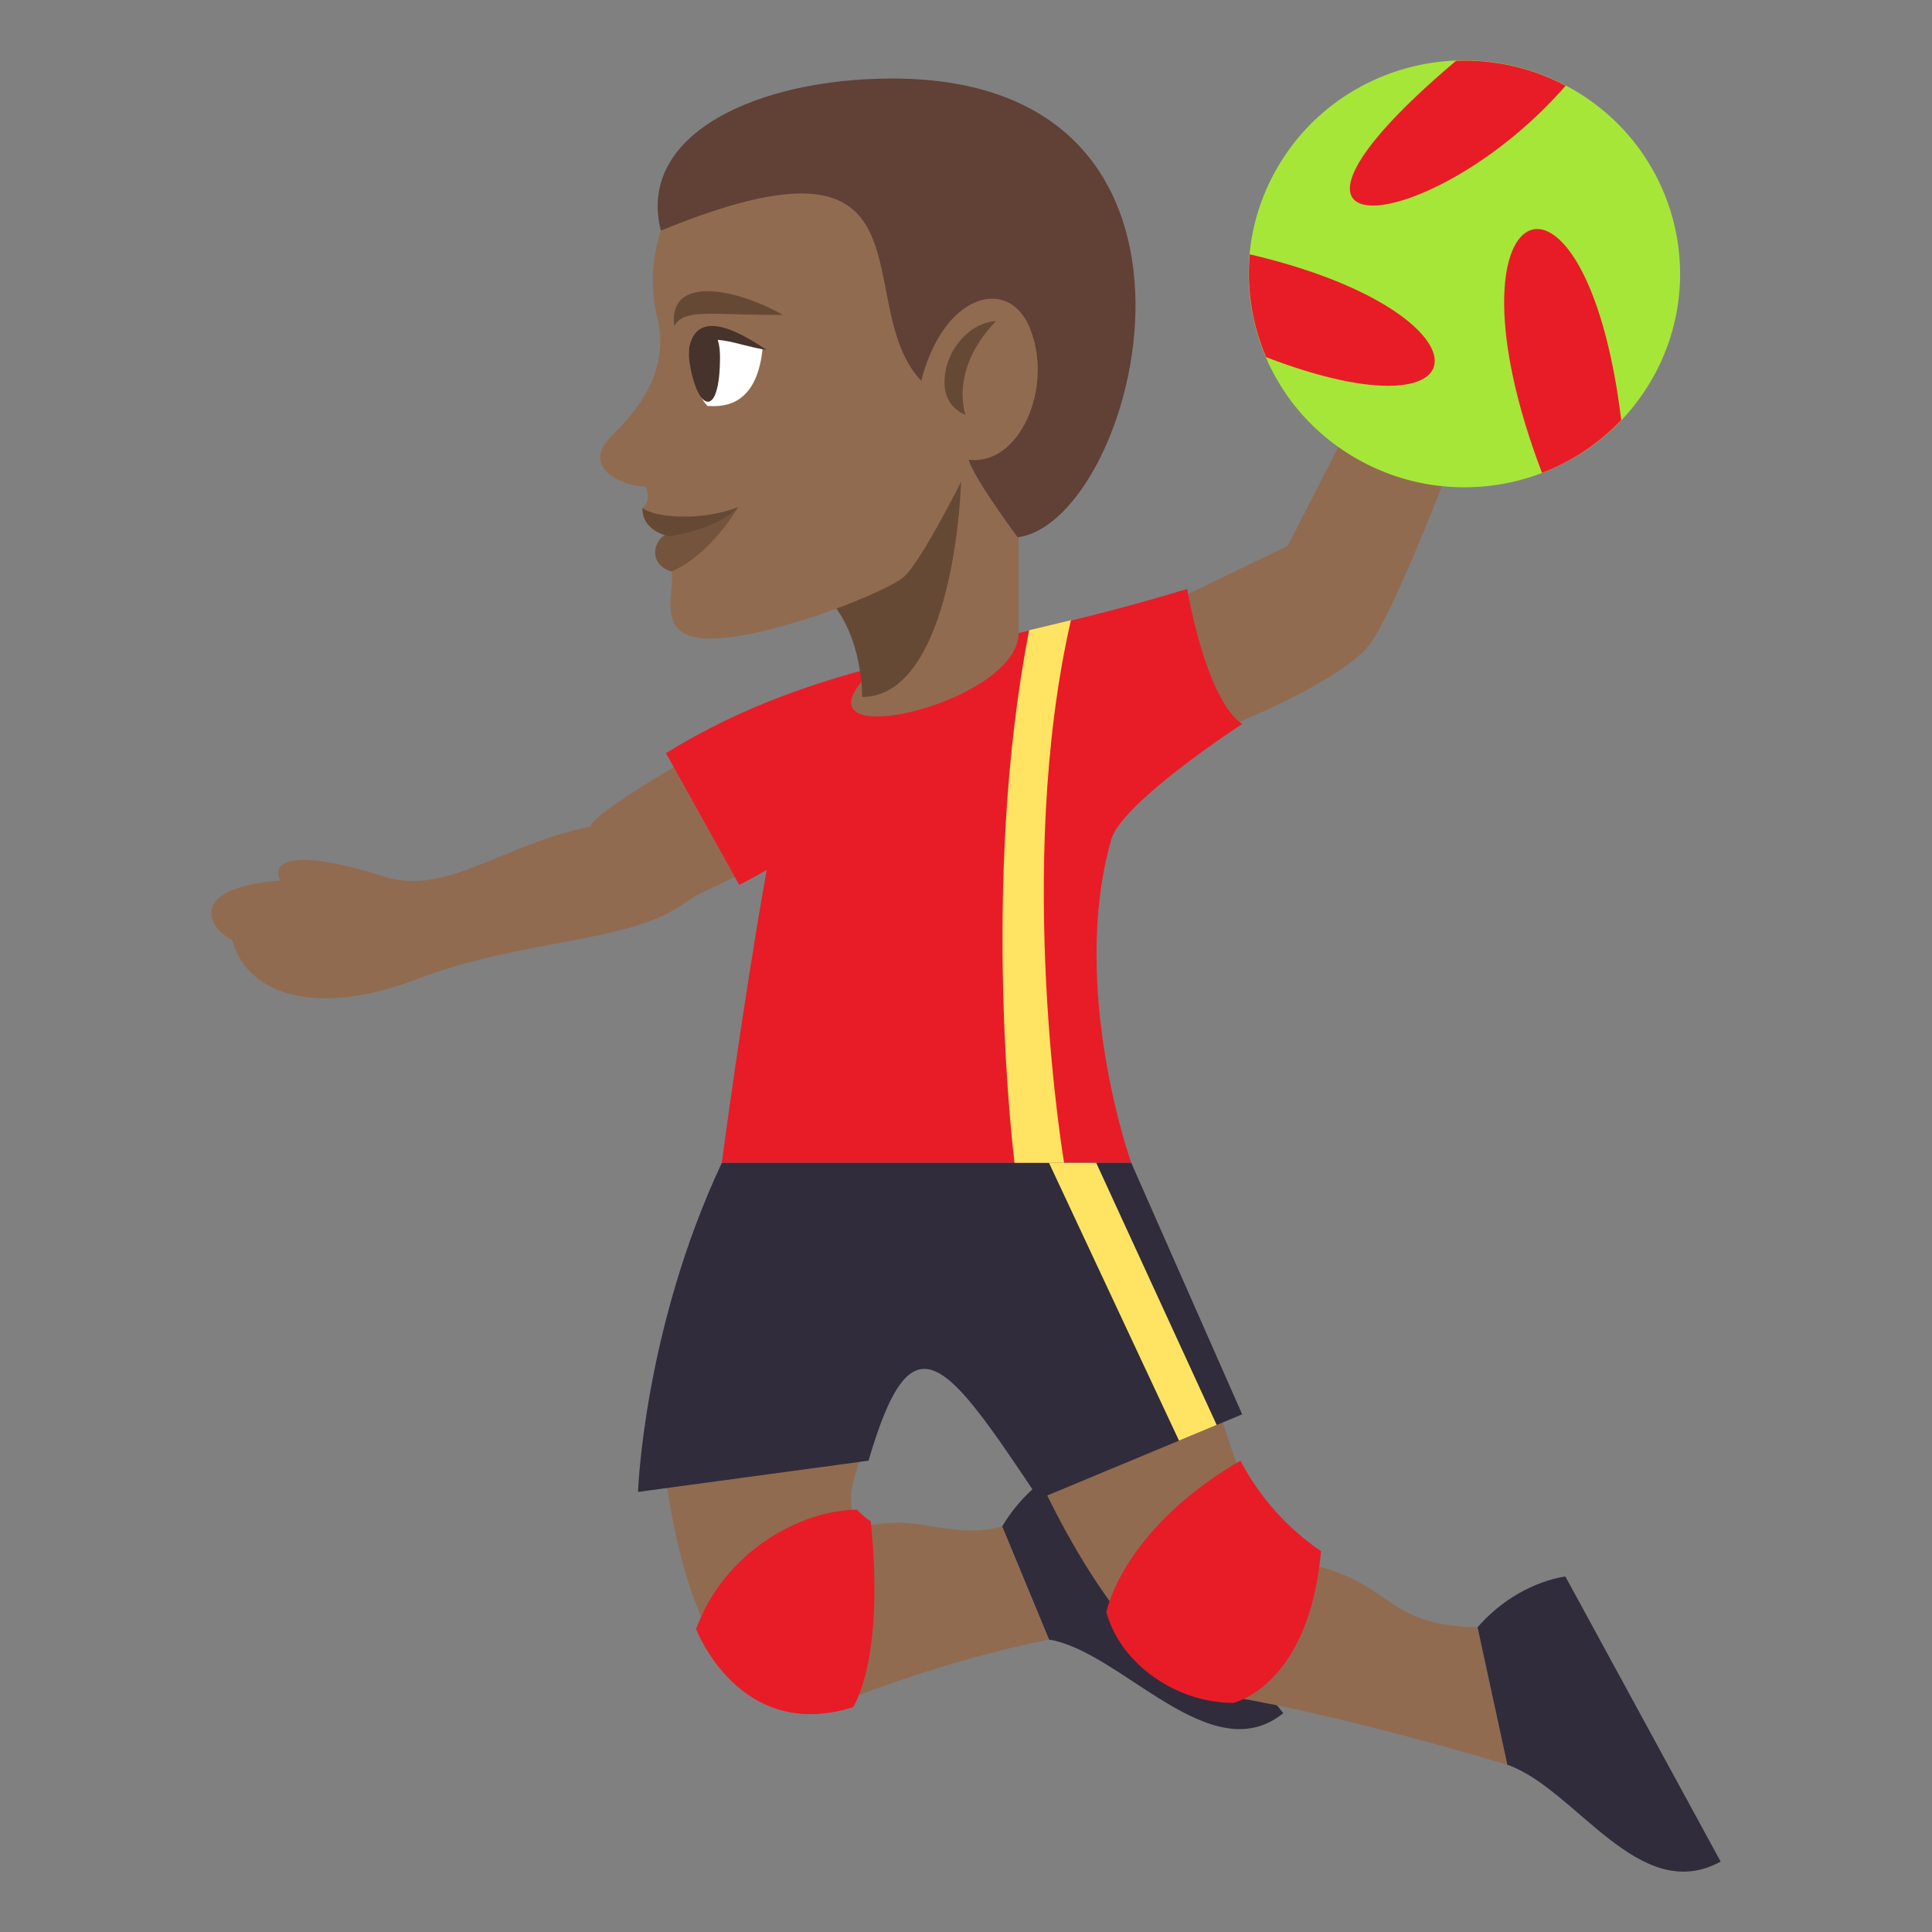 <?xml version="1.0" encoding="utf-8"?>
<!-- Generator: Adobe Illustrator 15.0.0, SVG Export Plug-In . SVG Version: 6.00 Build 0)  -->
<!DOCTYPE svg PUBLIC "-//W3C//DTD SVG 1.1//EN" "http://www.w3.org/Graphics/SVG/1.1/DTD/svg11.dtd">
<svg version="1.1" id="Layer_1" xmlns="http://www.w3.org/2000/svg" xmlns:xlink="http://www.w3.org/1999/xlink" x="0px" y="0px"
	 width="64px" height="64px" viewBox="0 0 64 64" enable-background="new 0 0 64 64" xml:space="preserve">
<rect x="0" y="0" width="64" height="64" fill="#808080" stroke="none"/>
<path fill="#916B50" d="M22.319,25.414l2.021,3.631c-1.104,0.564-1.063,0.453-1.724,0.914c-1.872,1.301-5.343,1.146-8.782,2.469
	c-3.273,1.26-5.643,0.572-6.135-1.279c0,0-0.736-0.359-0.697-0.947c0.062-0.934,2.285-1.033,2.285-1.033
	c-0.387-0.777,0.816-0.98,3.442-0.129c2.038,0.658,3.966-1.092,6.835-1.662C19.625,27.02,21.767,25.734,22.319,25.414z"/>
<path fill="#302C3B" d="M34.749,54.314c2.383,0.375,5.365,4.379,7.762,2.436l-6.75-8.363c0,0-1.52,0.436-2.564,2.178L34.749,54.314z
	"/>
<path fill="#916B50" d="M42.659,18.083l2.889-5.662l3.115,1.332c0,0-2.109,5.765-3.205,7.478c-0.838,1.309-4.996,2.932-4.996,2.932
	l-1.465-4.311L42.659,18.083z"/>
<path fill="#916B50" d="M48.946,53.904l0.986,4.555c0,0-5.42-1.641-9.17-2.254c-3.771-0.617-6.834-8.35-6.834-8.35l6.396-1.332
	c0,0,1.463,5.045,2.52,5.203C46.169,52.225,45.683,53.861,48.946,53.904z"/>
<path fill="#916B50" d="M34.749,54.314l-1.553-3.75c-1.57,0.426-2.619-0.301-4.042-0.08c-1.824,0.283-0.498-2.539-0.498-2.539
	l-6.787-0.898c0,0,0.489,11.504,6.271,9.229C31.681,54.881,34.749,54.314,34.749,54.314z"/>
<path fill="#A6E639" d="M52.081,2.949c3.42,1.952,4.588,6.274,2.617,9.658c-1.977,3.384-6.342,4.539-9.76,2.586
	c-3.416-1.95-4.59-6.272-2.615-9.655C44.296,2.151,48.665,0.996,52.081,2.949z"/>
<path fill="#E81C27" d="M41.091,48.387c0.635,1.209,1.551,2.24,2.67,2.996c-0.4,4.486-2.908,5.027-2.908,5.027
	c-1.877,0-3.727-1.271-4.207-3.012C36.974,52.102,38.237,50.041,41.091,48.387z"/>
<path fill="#E81C27" d="M28.398,50.012c0.127,0.15,0.277,0.279,0.447,0.381c0.475,4.643-0.588,6.16-0.588,6.16
	c-3.761,1.186-5.197-2.586-5.197-2.586C23.99,51.395,26.541,50.012,28.398,50.012z"/>
<path fill="#E81C27" d="M51.866,2.839c-4.459,5.095-11.4,5.755-3.682-0.783c0.018-0.016,0.035-0.029,0.053-0.043
	C49.464,1.964,50.714,2.23,51.866,2.839z"/>
<path fill="#E81C27" d="M51.081,15.665c-3.551-9.322,1.443-11.445,2.625-1.748C52.958,14.7,52.062,15.292,51.081,15.665z"/>
<path fill="#E81C27" d="M41.401,8.425c8.152,1.906,8.004,6.275,0.539,3.406C41.483,10.761,41.292,9.591,41.401,8.425z"/>
<path fill="#302C3B" d="M49.933,58.459c2.275,0.797,4.359,4.689,7.066,3.209l-5.143-9.443c0,0-1.57,0.154-2.91,1.68L49.933,58.459z"
	/>
<path fill="#E81C27" d="M41.149,23.982c-1.217-0.82-1.822-4.473-1.822-4.473c-7.236,2.211-12.025,2.211-17.267,5.439l2.428,4.365
	c0.303-0.154,0.605-0.322,0.909-0.494c-0.815,4.592-1.485,9.699-1.485,9.699h13.562c0,0-2.066-5.781-0.662-10.709
	C37.163,26.572,41.149,23.982,41.149,23.982z"/>
<path fill="#302C3B" d="M37.474,38.52H23.912c-2.592,5.52-2.777,10.902-2.777,10.902l7.636-1.035
	c1.449-4.951,2.541-3.373,5.644,1.268l6.734-2.803L37.474,38.52z"/>
<polygon fill="#FFE463" points="40.304,47.203 39.056,47.723 34.749,38.52 36.313,38.52 "/>
<path fill="#FFE463" d="M35.476,20.545l-1.383,0.332c-1.648,8.449-0.486,17.643-0.486,17.643h1.643
	C35.249,38.52,33.595,28.746,35.476,20.545z"/>
<path fill="#916B50" d="M30.949,15.179l2.794-1.463c0,0,0,4.059,0,7.256c0,2.236-6.96,3.947-5.292,1.724
	C29.625,21.13,30.949,15.179,30.949,15.179z"/>
<path fill="#664935" d="M26.783,19.309c1.823,1.051,1.777,3.779,1.777,3.779c2.541,0,3.295-5.046,3.295-7.909L26.783,19.309z"/>
<path fill="#916B50" d="M30.365,3.298c-7.54,0-9.314,4.234-8.587,7.258c0.363,1.512-0.378,2.779-1.502,3.867
	c-1.067,1.034,0.289,1.695,1.116,1.695c0.202,0.556-0.113,0.705-0.113,0.705s1.038,0.729,0.817,0.975
	c-0.323,0-0.603,0.595-0.011,0.886c0.653,0.321-0.894,2.653,1.732,2.462c2.125-0.156,5.58-1.563,6.118-2.031
	c0.613-0.534,2.079-3.507,2.079-3.507C35.993,14.942,41.722,9.259,30.365,3.298z"/>
<path fill="#664935" d="M31.289,12.753c-0.046-1.094,0.814-2.078,1.714-2.116c0,0-1.492,1.36-1.024,3.104
	C31.979,13.741,31.32,13.517,31.289,12.753z"/>
<path fill="#614036" d="M21.892,7.64c9.414-3.867,6.189,2.383,8.624,4.976c0.741-2.904,2.897-3.48,3.6-1.75
	c0.803,1.975-0.352,4.582-2.028,4.362c0.186,0.646,1.624,2.57,1.624,2.57c3.981-0.523,7.81-15.195-4.156-15.197
	C25.125,2.601,21.077,4.424,21.892,7.64z"/>
<path fill="#75543D" d="M24.456,16.796c-0.792,1.287-1.653,1.897-2.209,2.136c-0.899-0.274-0.504-1.236-0.087-1.236
	C22.481,17.695,23.071,17.365,24.456,16.796z"/>
<path fill="#664935" d="M24.456,16.796c-0.756,0.786-2.313,0.974-2.313,0.974c-0.229-0.074-0.865-0.257-0.865-0.946
	C21.724,17.174,23.311,17.254,24.456,16.796z"/>
<path fill-rule="evenodd" clip-rule="evenodd" fill="#664935" d="M22.336,10.799c0.348-0.599,1.221-0.352,3.598-0.368
	C24.333,9.525,22.119,9.121,22.336,10.799z"/>
<path fill="#FFFFFF" d="M25.26,11.568c-0.216,2.056-1.504,1.882-1.813,1.882C23.061,13.212,21.864,9.809,25.26,11.568z"/>
<path fill="#45332C" d="M22.847,12.035c0.255,1.587,1.001,1.876,1.004-0.208C23.854,10.298,22.641,10.76,22.847,12.035z"/>
<path fill-rule="evenodd" clip-rule="evenodd" fill="#45332C" d="M22.823,11.593c0.224-1.52,1.859-0.475,2.577,0
	C24.292,11.419,23.526,10.93,22.823,11.593z"/>
</svg>
